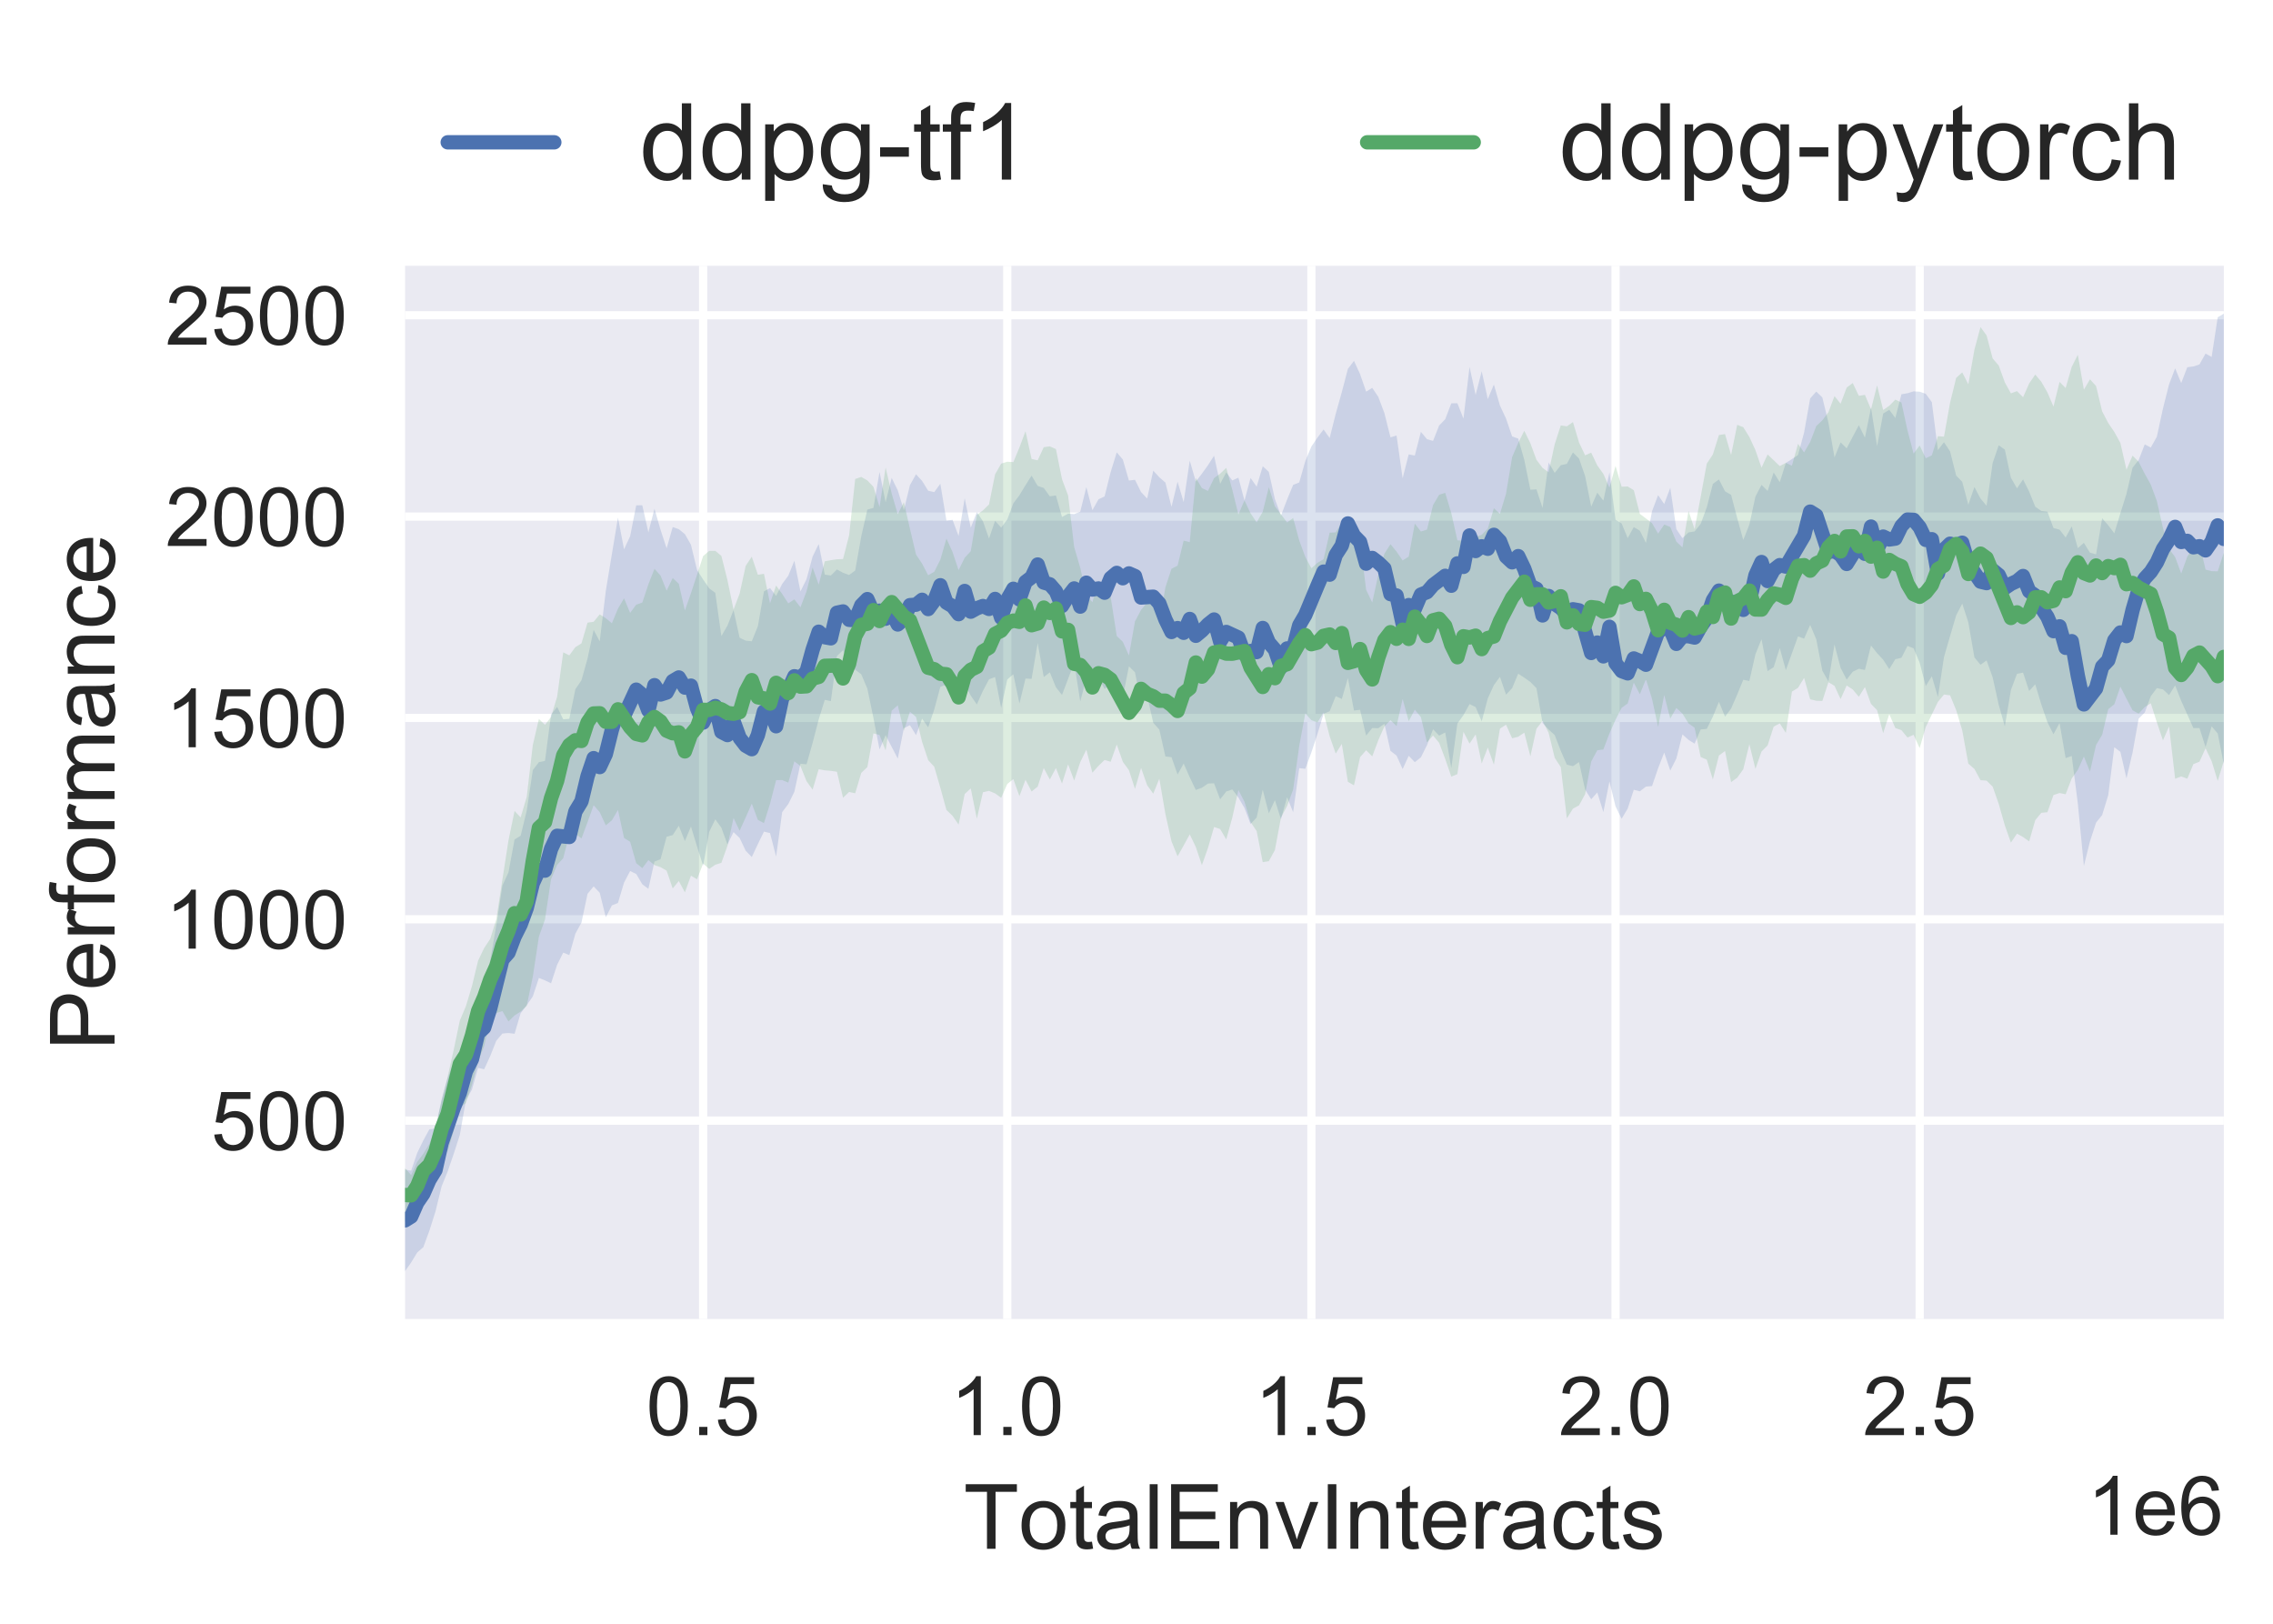 <?xml version="1.0" encoding="utf-8" standalone="no"?>
<!DOCTYPE svg PUBLIC "-//W3C//DTD SVG 1.1//EN"
        "http://www.w3.org/Graphics/SVG/1.1/DTD/svg11.dtd">
<!-- Created with matplotlib (https://matplotlib.org/) -->
<svg height="198pt" version="1.1" viewBox="0 0 277.2 198" width="277.2pt"
     xmlns="http://www.w3.org/2000/svg" xmlns:xlink="http://www.w3.org/1999/xlink">
    <defs>
        <style type="text/css">
            *{stroke-linecap:butt;stroke-linejoin:round;}
        </style>
    </defs>
    <g id="figure_1">
        <g id="patch_1">
            <path d="M 0 198
L 277.2 198 
L 277.2 0 
L 0 0 
z
" style="fill:#ffffff;"/>
        </g>
        <g id="axes_1">
            <g id="patch_2">
                <path d="M 49.4 160.84
L 271.2 160.84 
L 271.2 32.409 
L 49.4 32.409 
z
" style="fill:#eaeaf2;"/>
            </g>
            <g id="matplotlib.axis_1">
                <g id="xtick_1">
                    <g id="line2d_1">
                        <path clip-path="url(#p6743f2f992)" d="M 85.749 160.84
L 85.749 32.409 
" style="fill:none;stroke:#ffffff;stroke-linecap:round;"/>
                    </g>
                    <g id="line2d_2"/>
                    <g id="text_1">
                        <!-- 0.5 -->
                        <defs>
                            <path d="M 4.156 35.297
Q 4.156 48 6.766 55.734 
Q 9.375 63.484 14.516 67.672 
Q 19.672 71.875 27.484 71.875 
Q 33.25 71.875 37.594 69.547 
Q 41.938 67.234 44.766 62.859 
Q 47.609 58.5 49.219 52.219 
Q 50.828 45.953 50.828 35.297 
Q 50.828 22.703 48.234 14.969 
Q 45.656 7.234 40.5 3 
Q 35.359 -1.219 27.484 -1.219 
Q 17.141 -1.219 11.234 6.203 
Q 4.156 15.141 4.156 35.297 
z
M 13.188 35.297 
Q 13.188 17.672 17.312 11.828 
Q 21.438 6 27.484 6 
Q 33.547 6 37.672 11.859 
Q 41.797 17.719 41.797 35.297 
Q 41.797 52.984 37.672 58.781 
Q 33.547 64.594 27.391 64.594 
Q 21.344 64.594 17.719 59.469 
Q 13.188 52.938 13.188 35.297 
z
" id="ArialMT-48"/>
                            <path d="M 9.078 0
L 9.078 10.016 
L 19.094 10.016 
L 19.094 0 
z
" id="ArialMT-46"/>
                            <path d="M 4.156 18.75
L 13.375 19.531 
Q 14.406 12.797 18.141 9.391 
Q 21.875 6 27.156 6 
Q 33.5 6 37.891 10.781 
Q 42.281 15.578 42.281 23.484 
Q 42.281 31 38.062 35.344 
Q 33.844 39.703 27 39.703 
Q 22.75 39.703 19.328 37.766 
Q 15.922 35.844 13.969 32.766 
L 5.719 33.844 
L 12.641 70.609 
L 48.25 70.609 
L 48.25 62.203 
L 19.672 62.203 
L 15.828 42.969 
Q 22.266 47.469 29.344 47.469 
Q 38.719 47.469 45.156 40.969 
Q 51.609 34.469 51.609 24.266 
Q 51.609 14.547 45.953 7.469 
Q 39.062 -1.219 27.156 -1.219 
Q 17.391 -1.219 11.203 4.25 
Q 5.031 9.719 4.156 18.75 
z
" id="ArialMT-53"/>
                        </defs>
                        <g style="fill:#262626;"
                           transform="translate(78.799 174.998)scale(0.1 -0.1)">
                            <use xlink:href="#ArialMT-48"/>
                            <use x="55.615" xlink:href="#ArialMT-46"/>
                            <use x="83.398" xlink:href="#ArialMT-53"/>
                        </g>
                    </g>
                </g>
                <g id="xtick_2">
                    <g id="line2d_3">
                        <path clip-path="url(#p6743f2f992)" d="M 122.839 160.84
L 122.839 32.409 
" style="fill:none;stroke:#ffffff;stroke-linecap:round;"/>
                    </g>
                    <g id="line2d_4"/>
                    <g id="text_2">
                        <!-- 1.0 -->
                        <defs>
                            <path d="M 37.25 0
L 28.469 0 
L 28.469 56 
Q 25.297 52.984 20.141 49.953 
Q 14.984 46.922 10.891 45.406 
L 10.891 53.906 
Q 18.266 57.375 23.781 62.297 
Q 29.297 67.234 31.594 71.875 
L 37.25 71.875 
z
" id="ArialMT-49"/>
                        </defs>
                        <g style="fill:#262626;"
                           transform="translate(115.889 174.998)scale(0.1 -0.1)">
                            <use xlink:href="#ArialMT-49"/>
                            <use x="55.615" xlink:href="#ArialMT-46"/>
                            <use x="83.398" xlink:href="#ArialMT-48"/>
                        </g>
                    </g>
                </g>
                <g id="xtick_3">
                    <g id="line2d_5">
                        <path clip-path="url(#p6743f2f992)" d="M 159.929 160.84
L 159.929 32.409 
" style="fill:none;stroke:#ffffff;stroke-linecap:round;"/>
                    </g>
                    <g id="line2d_6"/>
                    <g id="text_3">
                        <!-- 1.5 -->
                        <g style="fill:#262626;"
                           transform="translate(152.979 174.998)scale(0.1 -0.1)">
                            <use xlink:href="#ArialMT-49"/>
                            <use x="55.615" xlink:href="#ArialMT-46"/>
                            <use x="83.398" xlink:href="#ArialMT-53"/>
                        </g>
                    </g>
                </g>
                <g id="xtick_4">
                    <g id="line2d_7">
                        <path clip-path="url(#p6743f2f992)" d="M 197.019 160.84
L 197.019 32.409 
" style="fill:none;stroke:#ffffff;stroke-linecap:round;"/>
                    </g>
                    <g id="line2d_8"/>
                    <g id="text_4">
                        <!-- 2.0 -->
                        <defs>
                            <path d="M 50.344 8.453
L 50.344 0 
L 3.031 0 
Q 2.938 3.172 4.047 6.109 
Q 5.859 10.938 9.828 15.625 
Q 13.812 20.312 21.344 26.469 
Q 33.016 36.031 37.109 41.625 
Q 41.219 47.219 41.219 52.203 
Q 41.219 57.422 37.469 61 
Q 33.734 64.594 27.734 64.594 
Q 21.391 64.594 17.578 60.781 
Q 13.766 56.984 13.719 50.25 
L 4.688 51.172 
Q 5.609 61.281 11.656 66.578 
Q 17.719 71.875 27.938 71.875 
Q 38.234 71.875 44.234 66.156 
Q 50.25 60.453 50.25 52 
Q 50.25 47.703 48.484 43.547 
Q 46.734 39.406 42.656 34.812 
Q 38.578 30.219 29.109 22.219 
Q 21.188 15.578 18.938 13.203 
Q 16.703 10.844 15.234 8.453 
z
" id="ArialMT-50"/>
                        </defs>
                        <g style="fill:#262626;"
                           transform="translate(190.069 174.998)scale(0.1 -0.1)">
                            <use xlink:href="#ArialMT-50"/>
                            <use x="55.615" xlink:href="#ArialMT-46"/>
                            <use x="83.398" xlink:href="#ArialMT-48"/>
                        </g>
                    </g>
                </g>
                <g id="xtick_5">
                    <g id="line2d_9">
                        <path clip-path="url(#p6743f2f992)" d="M 234.11 160.84
L 234.11 32.409 
" style="fill:none;stroke:#ffffff;stroke-linecap:round;"/>
                    </g>
                    <g id="line2d_10"/>
                    <g id="text_5">
                        <!-- 2.5 -->
                        <g style="fill:#262626;"
                           transform="translate(227.16 174.998)scale(0.1 -0.1)">
                            <use xlink:href="#ArialMT-50"/>
                            <use x="55.615" xlink:href="#ArialMT-46"/>
                            <use x="83.398" xlink:href="#ArialMT-53"/>
                        </g>
                    </g>
                </g>
                <g id="text_6">
                    <!-- TotalEnvInteracts -->
                    <defs>
                        <path d="M 25.922 0
L 25.922 63.141 
L 2.344 63.141 
L 2.344 71.578 
L 59.078 71.578 
L 59.078 63.141 
L 35.406 63.141 
L 35.406 0 
z
" id="ArialMT-84"/>
                        <path d="M 3.328 25.922
Q 3.328 40.328 11.328 47.266 
Q 18.016 53.031 27.641 53.031 
Q 38.328 53.031 45.109 46.016 
Q 51.906 39.016 51.906 26.656 
Q 51.906 16.656 48.906 10.906 
Q 45.906 5.172 40.156 2 
Q 34.422 -1.172 27.641 -1.172 
Q 16.75 -1.172 10.031 5.812 
Q 3.328 12.797 3.328 25.922 
z
M 12.359 25.922 
Q 12.359 15.969 16.703 11.016 
Q 21.047 6.062 27.641 6.062 
Q 34.188 6.062 38.531 11.031 
Q 42.875 16.016 42.875 26.219 
Q 42.875 35.844 38.5 40.797 
Q 34.125 45.75 27.641 45.75 
Q 21.047 45.75 16.703 40.812 
Q 12.359 35.891 12.359 25.922 
z
" id="ArialMT-111"/>
                        <path d="M 25.781 7.859
L 27.047 0.094 
Q 23.344 -0.688 20.406 -0.688 
Q 15.625 -0.688 12.984 0.828 
Q 10.359 2.344 9.281 4.812 
Q 8.203 7.281 8.203 15.188 
L 8.203 45.016 
L 1.766 45.016 
L 1.766 51.859 
L 8.203 51.859 
L 8.203 64.703 
L 16.938 69.969 
L 16.938 51.859 
L 25.781 51.859 
L 25.781 45.016 
L 16.938 45.016 
L 16.938 14.703 
Q 16.938 10.938 17.406 9.859 
Q 17.875 8.797 18.922 8.156 
Q 19.969 7.516 21.922 7.516 
Q 23.391 7.516 25.781 7.859 
z
" id="ArialMT-116"/>
                        <path d="M 40.438 6.391
Q 35.547 2.25 31.031 0.531 
Q 26.516 -1.172 21.344 -1.172 
Q 12.797 -1.172 8.203 3 
Q 3.609 7.172 3.609 13.672 
Q 3.609 17.484 5.344 20.625 
Q 7.078 23.781 9.891 25.688 
Q 12.703 27.594 16.219 28.562 
Q 18.797 29.25 24.031 29.891 
Q 34.672 31.156 39.703 32.906 
Q 39.75 34.719 39.75 35.203 
Q 39.75 40.578 37.25 42.781 
Q 33.891 45.75 27.25 45.75 
Q 21.047 45.75 18.094 43.578 
Q 15.141 41.406 13.719 35.891 
L 5.125 37.062 
Q 6.297 42.578 8.984 45.969 
Q 11.672 49.359 16.75 51.188 
Q 21.828 53.031 28.516 53.031 
Q 35.156 53.031 39.297 51.469 
Q 43.453 49.906 45.406 47.531 
Q 47.359 45.172 48.141 41.547 
Q 48.578 39.312 48.578 33.453 
L 48.578 21.734 
Q 48.578 9.469 49.141 6.219 
Q 49.703 2.984 51.375 0 
L 42.188 0 
Q 40.828 2.734 40.438 6.391 
z
M 39.703 26.031 
Q 34.906 24.078 25.344 22.703 
Q 19.922 21.922 17.672 20.938 
Q 15.438 19.969 14.203 18.094 
Q 12.984 16.219 12.984 13.922 
Q 12.984 10.406 15.641 8.062 
Q 18.312 5.719 23.438 5.719 
Q 28.516 5.719 32.469 7.938 
Q 36.422 10.156 38.281 14.016 
Q 39.703 17 39.703 22.797 
z
" id="ArialMT-97"/>
                        <path d="M 6.391 0
L 6.391 71.578 
L 15.188 71.578 
L 15.188 0 
z
" id="ArialMT-108"/>
                        <path d="M 7.906 0
L 7.906 71.578 
L 59.672 71.578 
L 59.672 63.141 
L 17.391 63.141 
L 17.391 41.219 
L 56.984 41.219 
L 56.984 32.812 
L 17.391 32.812 
L 17.391 8.453 
L 61.328 8.453 
L 61.328 0 
z
" id="ArialMT-69"/>
                        <path d="M 6.594 0
L 6.594 51.859 
L 14.5 51.859 
L 14.5 44.484 
Q 20.219 53.031 31 53.031 
Q 35.688 53.031 39.625 51.344 
Q 43.562 49.656 45.516 46.922 
Q 47.469 44.188 48.25 40.438 
Q 48.734 37.984 48.734 31.891 
L 48.734 0 
L 39.938 0 
L 39.938 31.547 
Q 39.938 36.922 38.906 39.578 
Q 37.891 42.234 35.281 43.812 
Q 32.672 45.406 29.156 45.406 
Q 23.531 45.406 19.453 41.844 
Q 15.375 38.281 15.375 28.328 
L 15.375 0 
z
" id="ArialMT-110"/>
                        <path d="M 21 0
L 1.266 51.859 
L 10.547 51.859 
L 21.688 20.797 
Q 23.484 15.766 25 10.359 
Q 26.172 14.453 28.266 20.219 
L 39.797 51.859 
L 48.828 51.859 
L 29.203 0 
z
" id="ArialMT-118"/>
                        <path d="M 9.328 0
L 9.328 71.578 
L 18.797 71.578 
L 18.797 0 
z
" id="ArialMT-73"/>
                        <path d="M 42.094 16.703
L 51.172 15.578 
Q 49.031 7.625 43.219 3.219 
Q 37.406 -1.172 28.375 -1.172 
Q 17 -1.172 10.328 5.828 
Q 3.656 12.844 3.656 25.484 
Q 3.656 38.578 10.391 45.797 
Q 17.141 53.031 27.875 53.031 
Q 38.281 53.031 44.875 45.953 
Q 51.469 38.875 51.469 26.031 
Q 51.469 25.25 51.422 23.688 
L 12.75 23.688 
Q 13.234 15.141 17.578 10.594 
Q 21.922 6.062 28.422 6.062 
Q 33.25 6.062 36.672 8.594 
Q 40.094 11.141 42.094 16.703 
z
M 13.234 30.906 
L 42.188 30.906 
Q 41.609 37.453 38.875 40.719 
Q 34.672 45.797 27.984 45.797 
Q 21.922 45.797 17.797 41.75 
Q 13.672 37.703 13.234 30.906 
z
" id="ArialMT-101"/>
                        <path d="M 6.5 0
L 6.5 51.859 
L 14.406 51.859 
L 14.406 44 
Q 17.438 49.516 20 51.266 
Q 22.562 53.031 25.641 53.031 
Q 30.078 53.031 34.672 50.203 
L 31.641 42.047 
Q 28.422 43.953 25.203 43.953 
Q 22.312 43.953 20.016 42.219 
Q 17.719 40.484 16.75 37.406 
Q 15.281 32.719 15.281 27.156 
L 15.281 0 
z
" id="ArialMT-114"/>
                        <path d="M 40.438 19
L 49.078 17.875 
Q 47.656 8.938 41.812 3.875 
Q 35.984 -1.172 27.484 -1.172 
Q 16.844 -1.172 10.375 5.781 
Q 3.906 12.75 3.906 25.734 
Q 3.906 34.125 6.688 40.422 
Q 9.469 46.734 15.156 49.875 
Q 20.844 53.031 27.547 53.031 
Q 35.984 53.031 41.359 48.75 
Q 46.734 44.484 48.25 36.625 
L 39.703 35.297 
Q 38.484 40.531 35.375 43.156 
Q 32.281 45.797 27.875 45.797 
Q 21.234 45.797 17.078 41.031 
Q 12.938 36.281 12.938 25.984 
Q 12.938 15.531 16.938 10.797 
Q 20.953 6.062 27.391 6.062 
Q 32.562 6.062 36.031 9.234 
Q 39.5 12.406 40.438 19 
z
" id="ArialMT-99"/>
                        <path d="M 3.078 15.484
L 11.766 16.844 
Q 12.5 11.625 15.844 8.844 
Q 19.188 6.062 25.203 6.062 
Q 31.25 6.062 34.172 8.516 
Q 37.109 10.984 37.109 14.312 
Q 37.109 17.281 34.516 19 
Q 32.719 20.172 25.531 21.969 
Q 15.875 24.422 12.141 26.203 
Q 8.406 27.984 6.469 31.125 
Q 4.547 34.281 4.547 38.094 
Q 4.547 41.547 6.125 44.5 
Q 7.719 47.469 10.453 49.422 
Q 12.5 50.922 16.031 51.969 
Q 19.578 53.031 23.641 53.031 
Q 29.734 53.031 34.344 51.266 
Q 38.969 49.516 41.156 46.5 
Q 43.359 43.5 44.188 38.484 
L 35.594 37.312 
Q 35.016 41.312 32.203 43.547 
Q 29.391 45.797 24.266 45.797 
Q 18.219 45.797 15.625 43.797 
Q 13.031 41.797 13.031 39.109 
Q 13.031 37.406 14.109 36.031 
Q 15.188 34.625 17.484 33.688 
Q 18.797 33.203 25.25 31.453 
Q 34.578 28.953 38.25 27.359 
Q 41.938 25.781 44.031 22.75 
Q 46.141 19.734 46.141 15.234 
Q 46.141 10.844 43.578 6.953 
Q 41.016 3.078 36.172 0.953 
Q 31.344 -1.172 25.25 -1.172 
Q 15.141 -1.172 9.844 3.031 
Q 4.547 7.234 3.078 15.484 
z
" id="ArialMT-115"/>
                    </defs>
                    <g style="fill:#262626;"
                       transform="translate(117.515 188.859)scale(0.11 -0.11)">
                        <use xlink:href="#ArialMT-84"/>
                        <use x="60.912" xlink:href="#ArialMT-111"/>
                        <use x="116.527" xlink:href="#ArialMT-116"/>
                        <use x="144.311" xlink:href="#ArialMT-97"/>
                        <use x="199.926" xlink:href="#ArialMT-108"/>
                        <use x="222.143" xlink:href="#ArialMT-69"/>
                        <use x="288.842" xlink:href="#ArialMT-110"/>
                        <use x="344.457" xlink:href="#ArialMT-118"/>
                        <use x="394.457" xlink:href="#ArialMT-73"/>
                        <use x="422.24" xlink:href="#ArialMT-110"/>
                        <use x="477.855" xlink:href="#ArialMT-116"/>
                        <use x="505.639" xlink:href="#ArialMT-101"/>
                        <use x="561.254" xlink:href="#ArialMT-114"/>
                        <use x="594.555" xlink:href="#ArialMT-97"/>
                        <use x="650.17" xlink:href="#ArialMT-99"/>
                        <use x="700.17" xlink:href="#ArialMT-116"/>
                        <use x="727.953" xlink:href="#ArialMT-115"/>
                    </g>
                </g>
                <g id="text_7">
                    <!-- 1e6 -->
                    <defs>
                        <path d="M 49.75 54.047
L 41.016 53.375 
Q 39.844 58.547 37.703 60.891 
Q 34.125 64.656 28.906 64.656 
Q 24.703 64.656 21.531 62.312 
Q 17.391 59.281 14.984 53.469 
Q 12.594 47.656 12.5 36.922 
Q 15.672 41.75 20.266 44.094 
Q 24.859 46.438 29.891 46.438 
Q 38.672 46.438 44.844 39.969 
Q 51.031 33.5 51.031 23.25 
Q 51.031 16.5 48.125 10.719 
Q 45.219 4.938 40.141 1.859 
Q 35.062 -1.219 28.609 -1.219 
Q 17.625 -1.219 10.688 6.859 
Q 3.766 14.938 3.766 33.5 
Q 3.766 54.25 11.422 63.672 
Q 18.109 71.875 29.438 71.875 
Q 37.891 71.875 43.281 67.141 
Q 48.688 62.406 49.75 54.047 
z
M 13.875 23.188 
Q 13.875 18.656 15.797 14.5 
Q 17.719 10.359 21.188 8.172 
Q 24.656 6 28.469 6 
Q 34.031 6 38.031 10.484 
Q 42.047 14.984 42.047 22.703 
Q 42.047 30.125 38.078 34.391 
Q 34.125 38.672 28.125 38.672 
Q 22.172 38.672 18.016 34.391 
Q 13.875 30.125 13.875 23.188 
z
" id="ArialMT-54"/>
                    </defs>
                    <g style="fill:#262626;"
                       transform="translate(254.517 187.143)scale(0.1 -0.1)">
                        <use xlink:href="#ArialMT-49"/>
                        <use x="55.615" xlink:href="#ArialMT-101"/>
                        <use x="111.23" xlink:href="#ArialMT-54"/>
                    </g>
                </g>
            </g>
            <g id="matplotlib.axis_2">
                <g id="ytick_1">
                    <g id="line2d_11">
                        <path clip-path="url(#p6743f2f992)" d="M 49.4 136.649
L 271.2 136.649 
" style="fill:none;stroke:#ffffff;stroke-linecap:round;"/>
                    </g>
                    <g id="line2d_12"/>
                    <g id="text_8">
                        <!-- 500 -->
                        <g style="fill:#262626;"
                           transform="translate(25.717 140.227)scale(0.1 -0.1)">
                            <use xlink:href="#ArialMT-53"/>
                            <use x="55.615" xlink:href="#ArialMT-48"/>
                            <use x="111.23" xlink:href="#ArialMT-48"/>
                        </g>
                    </g>
                </g>
                <g id="ytick_2">
                    <g id="line2d_13">
                        <path clip-path="url(#p6743f2f992)" d="M 49.4 112.097
L 271.2 112.097 
" style="fill:none;stroke:#ffffff;stroke-linecap:round;"/>
                    </g>
                    <g id="line2d_14"/>
                    <g id="text_9">
                        <!-- 1000 -->
                        <g style="fill:#262626;"
                           transform="translate(20.156 115.676)scale(0.1 -0.1)">
                            <use xlink:href="#ArialMT-49"/>
                            <use x="55.615" xlink:href="#ArialMT-48"/>
                            <use x="111.23" xlink:href="#ArialMT-48"/>
                            <use x="166.846" xlink:href="#ArialMT-48"/>
                        </g>
                    </g>
                </g>
                <g id="ytick_3">
                    <g id="line2d_15">
                        <path clip-path="url(#p6743f2f992)" d="M 49.4 87.545
L 271.2 87.545 
" style="fill:none;stroke:#ffffff;stroke-linecap:round;"/>
                    </g>
                    <g id="line2d_16"/>
                    <g id="text_10">
                        <!-- 1500 -->
                        <g style="fill:#262626;"
                           transform="translate(20.156 91.124)scale(0.1 -0.1)">
                            <use xlink:href="#ArialMT-49"/>
                            <use x="55.615" xlink:href="#ArialMT-53"/>
                            <use x="111.23" xlink:href="#ArialMT-48"/>
                            <use x="166.846" xlink:href="#ArialMT-48"/>
                        </g>
                    </g>
                </g>
                <g id="ytick_4">
                    <g id="line2d_17">
                        <path clip-path="url(#p6743f2f992)" d="M 49.4 62.993
L 271.2 62.993 
" style="fill:none;stroke:#ffffff;stroke-linecap:round;"/>
                    </g>
                    <g id="line2d_18"/>
                    <g id="text_11">
                        <!-- 2000 -->
                        <g style="fill:#262626;"
                           transform="translate(20.156 66.572)scale(0.1 -0.1)">
                            <use xlink:href="#ArialMT-50"/>
                            <use x="55.615" xlink:href="#ArialMT-48"/>
                            <use x="111.23" xlink:href="#ArialMT-48"/>
                            <use x="166.846" xlink:href="#ArialMT-48"/>
                        </g>
                    </g>
                </g>
                <g id="ytick_5">
                    <g id="line2d_19">
                        <path clip-path="url(#p6743f2f992)" d="M 49.4 38.441
L 271.2 38.441 
" style="fill:none;stroke:#ffffff;stroke-linecap:round;"/>
                    </g>
                    <g id="line2d_20"/>
                    <g id="text_12">
                        <!-- 2500 -->
                        <g style="fill:#262626;"
                           transform="translate(20.156 42.02)scale(0.1 -0.1)">
                            <use xlink:href="#ArialMT-50"/>
                            <use x="55.615" xlink:href="#ArialMT-53"/>
                            <use x="111.23" xlink:href="#ArialMT-48"/>
                            <use x="166.846" xlink:href="#ArialMT-48"/>
                        </g>
                    </g>
                </g>
                <g id="text_13">
                    <!-- Performance -->
                    <defs>
                        <path d="M 7.719 0
L 7.719 71.578 
L 34.719 71.578 
Q 41.844 71.578 45.609 70.906 
Q 50.875 70.016 54.438 67.547 
Q 58.016 65.094 60.188 60.641 
Q 62.359 56.203 62.359 50.875 
Q 62.359 41.75 56.547 35.422 
Q 50.734 29.109 35.547 29.109 
L 17.188 29.109 
L 17.188 0 
z
M 17.188 37.547 
L 35.688 37.547 
Q 44.875 37.547 48.734 40.969 
Q 52.594 44.391 52.594 50.594 
Q 52.594 55.078 50.312 58.266 
Q 48.047 61.469 44.344 62.5 
Q 41.938 63.141 35.5 63.141 
L 17.188 63.141 
z
" id="ArialMT-80"/>
                        <path d="M 8.688 0
L 8.688 45.016 
L 0.922 45.016 
L 0.922 51.859 
L 8.688 51.859 
L 8.688 57.375 
Q 8.688 62.594 9.625 65.141 
Q 10.891 68.562 14.078 70.672 
Q 17.281 72.797 23.047 72.797 
Q 26.766 72.797 31.25 71.922 
L 29.938 64.266 
Q 27.203 64.75 24.75 64.75 
Q 20.75 64.75 19.094 63.031 
Q 17.438 61.328 17.438 56.641 
L 17.438 51.859 
L 27.547 51.859 
L 27.547 45.016 
L 17.438 45.016 
L 17.438 0 
z
" id="ArialMT-102"/>
                        <path d="M 6.594 0
L 6.594 51.859 
L 14.453 51.859 
L 14.453 44.578 
Q 16.891 48.391 20.938 50.703 
Q 25 53.031 30.172 53.031 
Q 35.938 53.031 39.625 50.641 
Q 43.312 48.25 44.828 43.953 
Q 50.984 53.031 60.844 53.031 
Q 68.562 53.031 72.703 48.75 
Q 76.859 44.484 76.859 35.594 
L 76.859 0 
L 68.109 0 
L 68.109 32.672 
Q 68.109 37.938 67.25 40.25 
Q 66.406 42.578 64.156 43.984 
Q 61.922 45.406 58.891 45.406 
Q 53.422 45.406 49.797 41.766 
Q 46.188 38.141 46.188 30.125 
L 46.188 0 
L 37.406 0 
L 37.406 33.688 
Q 37.406 39.547 35.25 42.469 
Q 33.109 45.406 28.219 45.406 
Q 24.516 45.406 21.359 43.453 
Q 18.219 41.5 16.797 37.734 
Q 15.375 33.984 15.375 26.906 
L 15.375 0 
z
" id="ArialMT-109"/>
                    </defs>
                    <g style="fill:#262626;"
                       transform="translate(13.97 128.108)rotate(-90)scale(0.11 -0.11)">
                        <use xlink:href="#ArialMT-80"/>
                        <use x="66.699" xlink:href="#ArialMT-101"/>
                        <use x="122.314" xlink:href="#ArialMT-114"/>
                        <use x="155.615" xlink:href="#ArialMT-102"/>
                        <use x="183.398" xlink:href="#ArialMT-111"/>
                        <use x="239.014" xlink:href="#ArialMT-114"/>
                        <use x="272.314" xlink:href="#ArialMT-109"/>
                        <use x="355.615" xlink:href="#ArialMT-97"/>
                        <use x="411.23" xlink:href="#ArialMT-110"/>
                        <use x="466.846" xlink:href="#ArialMT-99"/>
                        <use x="516.846" xlink:href="#ArialMT-101"/>
                    </g>
                </g>
            </g>
            <g id="PolyCollection_1">
                <path clip-path="url(#p6743f2f992)" d="M 49.4 142.622
L 49.4 155.002 
L 50.142 153.947 
L 50.884 152.725 
L 51.625 152.085 
L 52.367 150.063 
L 53.109 147.729 
L 53.851 144.682 
L 54.593 142.855 
L 55.334 140.695 
L 56.076 138.403 
L 56.818 134.163 
L 57.56 132.849 
L 58.302 130.21 
L 59.043 130.391 
L 59.785 128.776 
L 60.527 126.901 
L 61.269 126.031 
L 62.011 125.967 
L 62.753 126.059 
L 63.494 123.556 
L 64.236 122.578 
L 64.978 121.502 
L 65.72 119.256 
L 66.462 119.547 
L 67.203 119.903 
L 67.945 117.641 
L 68.687 116.162 
L 69.429 116.467 
L 70.171 113.848 
L 70.912 112.495 
L 71.654 108.992 
L 72.396 108.086 
L 73.138 108.864 
L 73.88 111.854 
L 74.621 110.406 
L 75.363 110.103 
L 76.105 107.622 
L 76.847 106.214 
L 77.589 106.569 
L 78.33 107.829 
L 79.072 108.384 
L 79.814 105.066 
L 80.556 104.772 
L 81.298 102.029 
L 82.039 101.831 
L 82.781 100.69 
L 83.523 102.561 
L 84.265 100.79 
L 85.007 103.227 
L 85.748 105.564 
L 86.49 101.434 
L 87.232 99.909 
L 87.974 100.931 
L 88.716 102.98 
L 89.458 101.468 
L 90.199 102.183 
L 90.941 103.739 
L 91.683 104.514 
L 92.425 102.927 
L 93.167 101.408 
L 93.908 101.584 
L 94.65 104.455 
L 95.392 99.024 
L 96.134 98.044 
L 96.876 96.549 
L 97.617 93.133 
L 98.359 93.201 
L 99.101 90.593 
L 99.843 87.724 
L 100.585 85.34 
L 101.326 85.493 
L 102.068 79.999 
L 102.81 79.278 
L 103.552 81.05 
L 104.294 81.663 
L 105.035 82.224 
L 105.777 83.973 
L 106.519 87.546 
L 107.261 91.383 
L 108.003 89.645 
L 108.744 91.078 
L 109.486 92.502 
L 110.228 88.798 
L 110.97 88.433 
L 111.712 89.64 
L 112.454 87.635 
L 113.195 88.697 
L 113.937 86.512 
L 114.679 83.746 
L 115.421 83.491 
L 116.163 84.463 
L 116.904 84.422 
L 117.646 83.378 
L 118.388 84.83 
L 119.13 85.906 
L 119.872 84.24 
L 120.613 82.841 
L 121.355 82.56 
L 122.097 86.329 
L 122.839 82.857 
L 123.581 82.216 
L 124.322 85.794 
L 125.064 82.747 
L 125.806 82.784 
L 126.548 78.424 
L 127.29 82.564 
L 128.031 81.987 
L 128.773 83.809 
L 129.515 84.74 
L 130.257 82.78 
L 130.999 80.818 
L 131.74 85.539 
L 132.482 82.711 
L 133.224 81.568 
L 133.966 82.635 
L 134.708 84.007 
L 135.449 83.402 
L 136.191 84.557 
L 136.933 84.992 
L 137.675 81.247 
L 138.417 81.982 
L 139.159 85.715 
L 139.9 84.856 
L 140.642 88.136 
L 141.384 88.964 
L 142.126 92.245 
L 142.868 92.327 
L 143.609 94.448 
L 144.351 93.104 
L 145.093 94.786 
L 145.835 96.33 
L 146.577 96.06 
L 147.318 95.544 
L 148.06 95.518 
L 148.802 97.473 
L 149.544 96.516 
L 150.286 96.265 
L 151.027 97.25 
L 151.769 98.531 
L 152.511 100.483 
L 153.253 99.685 
L 153.995 96.299 
L 154.736 99.177 
L 155.478 97.573 
L 156.22 99.901 
L 156.962 97.213 
L 157.704 99.042 
L 158.445 93.667 
L 159.187 93.747 
L 159.929 91.748 
L 160.671 89.49 
L 161.413 87.04 
L 162.155 86.73 
L 162.896 84.887 
L 163.638 85.24 
L 164.38 82.676 
L 165.122 86.644 
L 165.864 86.552 
L 166.605 89.702 
L 167.347 88.774 
L 168.089 88.802 
L 168.831 88.252 
L 169.573 91.563 
L 170.314 92.133 
L 171.056 93.782 
L 171.798 92.163 
L 172.54 92.938 
L 173.282 92.351 
L 174.023 90.867 
L 174.765 88.924 
L 175.507 89.702 
L 176.249 89.315 
L 176.991 93.665 
L 177.732 88.231 
L 178.474 87.202 
L 179.216 85.857 
L 179.958 86.225 
L 180.7 87.963 
L 181.441 85.166 
L 182.183 83.542 
L 182.925 82.537 
L 183.667 84.709 
L 184.409 83.917 
L 185.151 82.146 
L 185.892 82.637 
L 186.634 83.157 
L 187.376 83.914 
L 188.118 88.157 
L 188.86 88.959 
L 189.601 89.631 
L 190.343 91.56 
L 191.085 93.25 
L 191.827 93.426 
L 192.569 92.93 
L 193.31 96.285 
L 194.052 97.47 
L 194.794 96.634 
L 195.536 99.025 
L 196.278 95.28 
L 197.019 98.329 
L 197.761 99.841 
L 198.503 98.601 
L 199.245 96.31 
L 199.987 96.492 
L 200.728 95.917 
L 201.47 95.855 
L 202.212 93.689 
L 202.954 91.777 
L 203.696 93.955 
L 204.437 92.494 
L 205.179 89.556 
L 205.921 90.223 
L 206.663 90.682 
L 207.405 88.95 
L 208.146 88.879 
L 208.888 87.393 
L 209.63 85.576 
L 210.372 87.392 
L 211.114 86.402 
L 211.856 84.7 
L 212.597 82.894 
L 213.339 83.037 
L 214.081 79.778 
L 214.823 77.945 
L 215.565 81.835 
L 216.306 81.359 
L 217.048 79.023 
L 217.79 81.721 
L 218.532 79.663 
L 219.274 77.599 
L 220.015 77.879 
L 220.757 76.198 
L 221.499 77.957 
L 222.241 81.792 
L 222.983 83.094 
L 223.724 78.595 
L 224.466 81.437 
L 225.208 82.868 
L 225.95 81.908 
L 226.692 81.553 
L 227.433 81.696 
L 228.175 78.717 
L 228.917 79.643 
L 229.659 80.443 
L 230.401 81.592 
L 231.142 80.382 
L 231.884 80.212 
L 232.626 78.764 
L 233.368 79.057 
L 234.11 80.807 
L 234.852 83.654 
L 235.593 82.463 
L 236.335 85 
L 237.077 80.123 
L 237.819 77.556 
L 238.561 75.041 
L 239.302 73.602 
L 240.044 75.892 
L 240.786 80.164 
L 241.528 81.059 
L 242.27 80.534 
L 243.011 82.589 
L 243.753 85.944 
L 244.495 88.581 
L 245.237 84.14 
L 245.979 82.168 
L 246.72 82.022 
L 247.462 84.26 
L 248.204 83.444 
L 248.946 85.904 
L 249.688 88.063 
L 250.429 89.537 
L 251.171 88.166 
L 251.913 92.45 
L 252.655 92.183 
L 253.397 97.964 
L 254.138 105.593 
L 254.88 102.593 
L 255.622 100.31 
L 256.364 99.388 
L 257.106 96.968 
L 257.847 91.122 
L 258.589 91.678 
L 259.331 94.915 
L 260.073 91.775 
L 260.815 87.629 
L 261.557 86.894 
L 262.298 84.893 
L 263.04 83.906 
L 263.782 84.068 
L 264.524 84.759 
L 265.266 83.582 
L 266.007 85.47 
L 266.749 87.125 
L 267.491 88.784 
L 268.233 88.774 
L 268.975 91.108 
L 269.716 88.572 
L 270.458 89.441 
L 271.2 93.187 
L 271.2 38.247 
L 271.2 38.247 
L 270.458 38.691 
L 269.716 43.526 
L 268.975 43.115 
L 268.233 44.439 
L 267.491 44.684 
L 266.749 44.779 
L 266.007 46.712 
L 265.266 44.919 
L 264.524 46.876 
L 263.782 49.804 
L 263.04 53.24 
L 262.298 54.571 
L 261.557 54.187 
L 260.815 56.107 
L 260.073 57.027 
L 259.331 60.212 
L 258.589 62.579 
L 257.847 65.03 
L 257.106 64.054 
L 256.364 63.193 
L 255.622 67.596 
L 254.88 67.398 
L 254.138 66.195 
L 253.397 66.838 
L 252.655 64.186 
L 251.913 65.539 
L 251.171 64.586 
L 250.429 64.387 
L 249.688 62.389 
L 248.946 62.304 
L 248.204 61.783 
L 247.462 59.94 
L 246.72 58.458 
L 245.979 59.545 
L 245.237 58.26 
L 244.495 54.827 
L 243.753 54.297 
L 243.011 56.451 
L 242.27 61.673 
L 241.528 60.788 
L 240.786 59.391 
L 240.044 61.549 
L 239.302 58.759 
L 238.561 57.983 
L 237.819 55.042 
L 237.077 53.922 
L 236.335 54.889 
L 235.593 49.039 
L 234.852 48.021 
L 234.11 47.766 
L 233.368 47.723 
L 232.626 47.949 
L 231.884 48.078 
L 231.142 50.969 
L 230.401 49.973 
L 229.659 50.423 
L 228.917 54.417 
L 228.175 49.713 
L 227.433 53.371 
L 226.692 51.85 
L 225.95 53.247 
L 225.208 54.669 
L 224.466 53.945 
L 223.724 55.778 
L 222.983 51.543 
L 222.241 48.463 
L 221.499 47.748 
L 220.757 48.583 
L 220.015 52.749 
L 219.274 55.493 
L 218.532 55.979 
L 217.79 56.453 
L 217.048 58.799 
L 216.306 57.61 
L 215.565 59.868 
L 214.823 59.125 
L 214.081 60.55 
L 213.339 63.975 
L 212.597 65.839 
L 211.856 63.168 
L 211.114 60.34 
L 210.372 59.908 
L 209.63 58.462 
L 208.888 59.006 
L 208.146 61.873 
L 207.405 63.882 
L 206.663 64.801 
L 205.921 64.924 
L 205.179 65.626 
L 204.437 64.532 
L 203.696 59.487 
L 202.954 61.462 
L 202.212 60.375 
L 201.47 62.346 
L 200.728 66.202 
L 199.987 64.712 
L 199.245 64.273 
L 198.503 65.613 
L 197.761 63.829 
L 197.019 63.382 
L 196.278 57.592 
L 195.536 61.05 
L 194.794 60.075 
L 194.052 61.778 
L 193.31 58.053 
L 192.569 55.923 
L 191.827 55.165 
L 191.085 56.561 
L 190.343 56.729 
L 189.601 57.67 
L 188.86 56.396 
L 188.118 61.934 
L 187.376 59.674 
L 186.634 59.718 
L 185.892 56.085 
L 185.151 53.48 
L 184.409 53.218 
L 183.667 51.044 
L 182.925 49.453 
L 182.183 46.892 
L 181.441 48.668 
L 180.7 45.27 
L 179.958 48.162 
L 179.216 44.737 
L 178.474 51.048 
L 177.732 49.169 
L 176.991 49.181 
L 176.249 51.117 
L 175.507 51.891 
L 174.765 53.766 
L 174.023 53.551 
L 173.282 52.66 
L 172.54 55.554 
L 171.798 55.405 
L 171.056 58.321 
L 170.314 53.104 
L 169.573 53.329 
L 168.831 50.368 
L 168.089 48.397 
L 167.347 47.295 
L 166.605 47.761 
L 165.864 45.614 
L 165.122 44.003 
L 164.38 44.984 
L 163.638 47.816 
L 162.896 50.463 
L 162.155 53.414 
L 161.413 52.369 
L 160.671 53.359 
L 159.929 54.452 
L 159.187 56.23 
L 158.445 58.83 
L 157.704 59.127 
L 156.962 60.927 
L 156.22 62.872 
L 155.478 60.859 
L 154.736 57.538 
L 153.995 56.855 
L 153.253 59.341 
L 152.511 58.282 
L 151.769 61.039 
L 151.027 58.244 
L 150.286 58.589 
L 149.544 57.605 
L 148.802 58.994 
L 148.06 55.573 
L 147.318 56.726 
L 146.577 57.759 
L 145.835 58.727 
L 145.093 56.167 
L 144.351 61.224 
L 143.609 58.735 
L 142.868 61.806 
L 142.126 58.845 
L 141.384 58.203 
L 140.642 57.389 
L 139.9 60.792 
L 139.159 60.006 
L 138.417 58.509 
L 137.675 58.597 
L 136.933 56.031 
L 136.191 55.16 
L 135.449 57.563 
L 134.708 60.538 
L 133.966 60.884 
L 133.224 62.211 
L 132.482 59.398 
L 131.74 62.399 
L 130.999 62.691 
L 130.257 62.639 
L 129.515 63.042 
L 128.773 60.416 
L 128.031 60.521 
L 127.29 59.502 
L 126.548 59.251 
L 125.806 58 
L 125.064 59.165 
L 124.322 60.393 
L 123.581 61.376 
L 122.839 63.348 
L 122.097 64.34 
L 121.355 63.507 
L 120.613 65.666 
L 119.872 63.56 
L 119.13 62.446 
L 118.388 64.348 
L 117.646 60.753 
L 116.904 65.361 
L 116.163 63.389 
L 115.421 63.483 
L 114.679 58.988 
L 113.937 60.009 
L 113.195 59.839 
L 112.454 58.644 
L 111.712 57.834 
L 110.97 59.156 
L 110.228 62.215 
L 109.486 59.793 
L 108.744 58.274 
L 108.003 61.246 
L 107.261 57.549 
L 106.519 61.934 
L 105.777 62.139 
L 105.035 65.398 
L 104.294 69.571 
L 103.552 70.113 
L 102.81 69.842 
L 102.068 69.44 
L 101.326 70.177 
L 100.585 70.067 
L 99.843 66.341 
L 99.101 67.864 
L 98.359 70.621 
L 97.617 72.12 
L 96.876 68.378 
L 96.134 70.206 
L 95.392 71.203 
L 94.65 72.662 
L 93.908 71.711 
L 93.167 72.113 
L 92.425 76.361 
L 91.683 78.193 
L 90.941 78.12 
L 90.199 77.763 
L 89.458 74.404 
L 88.716 76.288 
L 87.974 77.565 
L 87.232 72.291 
L 86.49 71.743 
L 85.748 70.664 
L 85.007 69.498 
L 84.265 66.428 
L 83.523 65.127 
L 82.781 64.528 
L 82.039 64.265 
L 81.298 66.866 
L 80.556 64.599 
L 79.814 62.038 
L 79.072 64.915 
L 78.33 61.61 
L 77.589 61.624 
L 76.847 65.385 
L 76.105 66.984 
L 75.363 63.109 
L 74.621 67.568 
L 73.88 72.054 
L 73.138 78.208 
L 72.396 76.81 
L 71.654 80.295 
L 70.912 82.951 
L 70.171 84.039 
L 69.429 87.654 
L 68.687 87.713 
L 67.945 86.201 
L 67.203 87.138 
L 66.462 92.783 
L 65.72 92.938 
L 64.978 93.906 
L 64.236 98.858 
L 63.494 101.913 
L 62.753 102.362 
L 62.011 106.372 
L 61.269 107.99 
L 60.527 112.838 
L 59.785 117.125 
L 59.043 120.234 
L 58.302 121.795 
L 57.56 125.433 
L 56.818 127.048 
L 56.076 128.129 
L 55.334 129.464 
L 54.593 131.47 
L 53.851 134.083 
L 53.109 137.621 
L 52.367 137.702 
L 51.625 139.064 
L 50.884 140.583 
L 50.142 142.751 
L 49.4 142.622 
z
" style="fill:#4c72b0;fill-opacity:0.2;"/>
            </g>
            <g id="PolyCollection_2">
                <path clip-path="url(#p6743f2f992)" d="M 49.4 142.443
L 49.4 148.995 
L 50.142 148.23 
L 50.884 147.546 
L 51.625 144.826 
L 52.367 144.604 
L 53.109 143.321 
L 53.851 141.092 
L 54.593 140.368 
L 55.334 137.887 
L 56.076 135.03 
L 56.818 134.511 
L 57.56 132.273 
L 58.302 129.425 
L 59.043 127.581 
L 59.785 124.398 
L 60.527 123.533 
L 61.269 123.298 
L 62.011 124.557 
L 62.753 123.821 
L 63.494 123.354 
L 64.236 122.643 
L 64.978 119.108 
L 65.72 114.214 
L 66.462 112.131 
L 67.203 107.208 
L 67.945 105.463 
L 68.687 104.65 
L 69.429 101.778 
L 70.171 101.634 
L 70.912 102.248 
L 71.654 100.252 
L 72.396 98.183 
L 73.138 99.035 
L 73.88 100.643 
L 74.621 100.03 
L 75.363 98.768 
L 76.105 102.178 
L 76.847 102.645 
L 77.589 105.254 
L 78.33 105.863 
L 79.072 104.881 
L 79.814 105.491 
L 80.556 105.743 
L 81.298 106.172 
L 82.039 108.343 
L 82.781 107.429 
L 83.523 108.81 
L 84.265 106.781 
L 85.007 107.219 
L 85.748 105.302 
L 86.49 105.959 
L 87.232 105.446 
L 87.974 105.214 
L 88.716 103.133 
L 89.458 99.745 
L 90.199 101.295 
L 90.941 99.671 
L 91.683 97.992 
L 92.425 99.977 
L 93.167 100.365 
L 93.908 98.005 
L 94.65 95.131 
L 95.392 95.119 
L 96.134 95.438 
L 96.876 92.839 
L 97.617 93.407 
L 98.359 95.259 
L 99.101 96.291 
L 99.843 93.797 
L 100.585 93.934 
L 101.326 93.997 
L 102.068 94.106 
L 102.81 97.286 
L 103.552 96.57 
L 104.294 96.737 
L 105.035 94.242 
L 105.777 93.545 
L 106.519 89.434 
L 107.261 89.622 
L 108.003 91.515 
L 108.744 86.661 
L 109.486 86.008 
L 110.228 89.11 
L 110.97 86.787 
L 111.712 87.426 
L 112.454 90.468 
L 113.195 92.695 
L 113.937 93.496 
L 114.679 96.06 
L 115.421 98.766 
L 116.163 99.477 
L 116.904 100.549 
L 117.646 96.821 
L 118.388 96.141 
L 119.13 99.839 
L 119.872 96.608 
L 120.613 96.439 
L 121.355 96.744 
L 122.097 97.287 
L 122.839 95.602 
L 123.581 95.005 
L 124.322 97.085 
L 125.064 95.081 
L 125.806 96.518 
L 126.548 95.92 
L 127.29 93.653 
L 128.031 95.051 
L 128.773 93.653 
L 129.515 95.545 
L 130.257 93.203 
L 130.999 95.184 
L 131.74 92.939 
L 132.482 91.422 
L 133.224 94.222 
L 133.966 93.39 
L 134.708 92.673 
L 135.449 92.89 
L 136.191 90.79 
L 136.933 92.896 
L 137.675 93.914 
L 138.417 96.199 
L 139.159 93.641 
L 139.9 95.753 
L 140.642 96.779 
L 141.384 94.958 
L 142.126 99.265 
L 142.868 102.593 
L 143.609 104.418 
L 144.351 103.101 
L 145.093 101.745 
L 145.835 103.289 
L 146.577 105.498 
L 147.318 103.396 
L 148.06 100.847 
L 148.802 101.093 
L 149.544 102.356 
L 150.286 99.682 
L 151.027 96.346 
L 151.769 97.766 
L 152.511 100.238 
L 153.253 101.345 
L 153.995 105.133 
L 154.736 105.011 
L 155.478 103.661 
L 156.22 99.692 
L 156.962 98.285 
L 157.704 96.279 
L 158.445 90.964 
L 159.187 86.987 
L 159.929 87.819 
L 160.671 88.091 
L 161.413 86.886 
L 162.155 89.787 
L 162.896 91.891 
L 163.638 90.71 
L 164.38 95.335 
L 165.122 95.761 
L 165.864 92.333 
L 166.605 91.484 
L 167.347 92.235 
L 168.089 90.268 
L 168.831 88.576 
L 169.573 87.819 
L 170.314 88.535 
L 171.056 85.23 
L 171.798 87.942 
L 172.54 86.535 
L 173.282 87.447 
L 174.023 90.525 
L 174.765 89.691 
L 175.507 90.577 
L 176.249 92.547 
L 176.991 94.704 
L 177.732 94.398 
L 178.474 89.237 
L 179.216 90.675 
L 179.958 89.563 
L 180.7 93.091 
L 181.441 91.159 
L 182.183 93.244 
L 182.925 88.851 
L 183.667 88.372 
L 184.409 90.024 
L 185.151 89.842 
L 185.892 89.338 
L 186.634 92.226 
L 187.376 88.871 
L 188.118 87.901 
L 188.86 89.353 
L 189.601 92.403 
L 190.343 93.545 
L 191.085 99.794 
L 191.827 98.605 
L 192.569 98.205 
L 193.31 96.843 
L 194.052 92.866 
L 194.794 91.487 
L 195.536 91.392 
L 196.278 89.438 
L 197.019 87.771 
L 197.761 86.311 
L 198.503 85.781 
L 199.245 83.247 
L 199.987 84.654 
L 200.728 82.831 
L 201.47 85.216 
L 202.212 88.641 
L 202.954 84.757 
L 203.696 87.625 
L 204.437 86.325 
L 205.179 87.02 
L 205.921 88.209 
L 206.663 88.741 
L 207.405 92.314 
L 208.146 92.63 
L 208.888 95.054 
L 209.63 92.133 
L 210.372 91.578 
L 211.114 95.373 
L 211.856 94.836 
L 212.597 93.806 
L 213.339 90.747 
L 214.081 93.753 
L 214.823 91.641 
L 215.565 90.899 
L 216.306 88.608 
L 217.048 88.209 
L 217.79 89.366 
L 218.532 84.335 
L 219.274 83.877 
L 220.015 82.67 
L 220.757 85.275 
L 221.499 85.449 
L 222.241 85.473 
L 222.983 83.191 
L 223.724 83.631 
L 224.466 85.246 
L 225.208 83.586 
L 225.95 84.081 
L 226.692 84.963 
L 227.433 83.779 
L 228.175 85.837 
L 228.917 86.591 
L 229.659 89.398 
L 230.401 87.081 
L 231.142 88.779 
L 231.884 89.036 
L 232.626 89.934 
L 233.368 89.603 
L 234.11 91.22 
L 234.852 88.65 
L 235.593 87.129 
L 236.335 85.588 
L 237.077 84.692 
L 237.819 84.791 
L 238.561 86.594 
L 239.302 89.056 
L 240.044 93.122 
L 240.786 93.764 
L 241.528 95.136 
L 242.27 95.194 
L 243.011 95.922 
L 243.753 98.027 
L 244.495 100.644 
L 245.237 102.75 
L 245.979 101.651 
L 246.72 102.071 
L 247.462 102.595 
L 248.204 100.016 
L 248.946 99.115 
L 249.688 99.043 
L 250.429 96.948 
L 251.171 96.699 
L 251.913 96.855 
L 252.655 94.922 
L 253.397 93.876 
L 254.138 92.252 
L 254.88 94.091 
L 255.622 90.845 
L 256.364 89.602 
L 257.106 86.478 
L 257.847 85.883 
L 258.589 83.731 
L 259.331 85.2 
L 260.073 86.61 
L 260.815 87.021 
L 261.557 86.22 
L 262.298 85.752 
L 263.04 88.094 
L 263.782 90.281 
L 264.524 88.583 
L 265.266 94.964 
L 266.007 94.676 
L 266.749 94.956 
L 267.491 93.177 
L 268.233 92.884 
L 268.975 91.247 
L 269.716 92.816 
L 270.458 95.232 
L 271.2 92.804 
L 271.2 67.408 
L 271.2 67.408 
L 270.458 69.673 
L 269.716 69.643 
L 268.975 69.462 
L 268.233 66.264 
L 267.491 66.745 
L 266.749 67.876 
L 266.007 69.94 
L 265.266 67.927 
L 264.524 66.941 
L 263.782 64.394 
L 263.04 61.107 
L 262.298 59.091 
L 261.557 57.772 
L 260.815 56.311 
L 260.073 55.563 
L 259.331 57.279 
L 258.589 54.016 
L 257.847 52.67 
L 257.106 51.579 
L 256.364 50.161 
L 255.622 47.073 
L 254.88 46.256 
L 254.138 47.512 
L 253.397 43.259 
L 252.655 44.737 
L 251.913 47.318 
L 251.171 46.567 
L 250.429 49.582 
L 249.688 47.846 
L 248.946 46.556 
L 248.204 45.673 
L 247.462 46.762 
L 246.72 48.44 
L 245.979 47.693 
L 245.237 47.965 
L 244.495 46.629 
L 243.753 44.57 
L 243.011 43.71 
L 242.27 40.9 
L 241.528 39.886 
L 240.786 42.64 
L 240.044 46.863 
L 239.302 45.406 
L 238.561 46.079 
L 237.819 49.106 
L 237.077 53.248 
L 236.335 53.187 
L 235.593 55.525 
L 234.852 55.881 
L 234.11 54.325 
L 233.368 55.311 
L 232.626 52.482 
L 231.884 49.085 
L 231.142 48.727 
L 230.401 49.482 
L 229.659 49.994 
L 228.917 46.995 
L 228.175 49.909 
L 227.433 48.147 
L 226.692 48.271 
L 225.95 46.708 
L 225.208 47.261 
L 224.466 49.232 
L 223.724 48.297 
L 222.983 50.266 
L 222.241 51.253 
L 221.499 51.955 
L 220.757 53.899 
L 220.015 55.164 
L 219.274 54.124 
L 218.532 56.789 
L 217.79 56.444 
L 217.048 56.833 
L 216.306 56.12 
L 215.565 55.418 
L 214.823 57.025 
L 214.081 54.894 
L 213.339 53.281 
L 212.597 52.093 
L 211.856 51.804 
L 211.114 55.475 
L 210.372 52.932 
L 209.63 53.048 
L 208.888 55.42 
L 208.146 56.535 
L 207.405 60.573 
L 206.663 64.537 
L 205.921 62.3 
L 205.179 66.753 
L 204.437 66.046 
L 203.696 64.259 
L 202.954 63.967 
L 202.212 65.068 
L 201.47 63.797 
L 200.728 63.22 
L 199.987 62.664 
L 199.245 59.772 
L 198.503 59.322 
L 197.761 59.351 
L 197.019 56.819 
L 196.278 59.462 
L 195.536 57.788 
L 194.794 56.752 
L 194.052 55.199 
L 193.31 55.524 
L 192.569 53.956 
L 191.827 51.466 
L 191.085 51.987 
L 190.343 51.877 
L 189.601 54.169 
L 188.86 57.586 
L 188.118 57.057 
L 187.376 56.067 
L 186.634 54.05 
L 185.892 52.53 
L 185.151 54.014 
L 184.409 55.738 
L 183.667 60.2 
L 182.925 62.651 
L 182.183 61.977 
L 181.441 64.455 
L 180.7 65.214 
L 179.958 65.461 
L 179.216 64.787 
L 178.474 65.936 
L 177.732 65.886 
L 176.991 62.567 
L 176.249 60.098 
L 175.507 60.332 
L 174.765 61.592 
L 174.023 64.583 
L 173.282 64.815 
L 172.54 63.853 
L 171.798 67.876 
L 171.056 68.342 
L 170.314 67.262 
L 169.573 66.36 
L 168.831 67.527 
L 168.089 70.086 
L 167.347 73.462 
L 166.605 71.929 
L 165.864 65.955 
L 165.122 65.495 
L 164.38 66.329 
L 163.638 63.69 
L 162.896 64.916 
L 162.155 64.955 
L 161.413 68.191 
L 160.671 68.63 
L 159.929 69.292 
L 159.187 67.918 
L 158.445 65.903 
L 157.704 63.168 
L 156.962 63.709 
L 156.22 62.716 
L 155.478 61.736 
L 154.736 59.411 
L 153.995 62.406 
L 153.253 63.696 
L 152.511 62.59 
L 151.769 61.021 
L 151.027 62.736 
L 150.286 59.745 
L 149.544 57.048 
L 148.802 57.763 
L 148.06 58.298 
L 147.318 59.862 
L 146.577 59.52 
L 145.835 58.28 
L 145.093 66.102 
L 144.351 65.927 
L 143.609 68.974 
L 142.868 69.358 
L 142.126 71.617 
L 141.384 75.926 
L 140.642 73.049 
L 139.9 73.475 
L 139.159 74.363 
L 138.417 75.768 
L 137.675 79.926 
L 136.933 78.264 
L 136.191 77.557 
L 135.449 72.796 
L 134.708 71.917 
L 133.966 70.801 
L 133.224 73.431 
L 132.482 72.538 
L 131.74 69.241 
L 130.999 66.702 
L 130.257 60.414 
L 129.515 58.435 
L 128.773 54.759 
L 128.031 54.432 
L 127.29 54.529 
L 126.548 56.132 
L 125.806 55.968 
L 125.064 52.574 
L 124.322 54.568 
L 123.581 56.349 
L 122.839 56.308 
L 122.097 56.534 
L 121.355 57.838 
L 120.613 61.514 
L 119.872 62.235 
L 119.13 62.788 
L 118.388 67.213 
L 117.646 68.016 
L 116.904 69.525 
L 116.163 67.305 
L 115.421 65.674 
L 114.679 68.247 
L 113.937 69.713 
L 113.195 70.149 
L 112.454 68.736 
L 111.712 67.618 
L 110.97 64.477 
L 110.228 61.236 
L 109.486 62.707 
L 108.744 60.186 
L 108.003 57.009 
L 107.261 61.834 
L 106.519 59.367 
L 105.777 58.584 
L 105.035 58.158 
L 104.294 58.409 
L 103.552 65.288 
L 102.81 68.169 
L 102.068 68.198 
L 101.326 68.308 
L 100.585 68.448 
L 99.843 71.291 
L 99.101 69.2 
L 98.359 72.114 
L 97.617 74.052 
L 96.876 73.087 
L 96.134 73.574 
L 95.392 72.43 
L 94.65 71.398 
L 93.908 73.575 
L 93.167 69.967 
L 92.425 70.081 
L 91.683 67.884 
L 90.941 68.998 
L 90.199 72.388 
L 89.458 74.334 
L 88.716 70.743 
L 87.974 67.786 
L 87.232 67.167 
L 86.49 67.174 
L 85.748 67.813 
L 85.007 70.094 
L 84.265 72.329 
L 83.523 74.439 
L 82.781 71.183 
L 82.039 70.489 
L 81.298 72.026 
L 80.556 70.183 
L 79.814 69.365 
L 79.072 71.256 
L 78.33 73.48 
L 77.589 73.732 
L 76.847 74.736 
L 76.105 72.96 
L 75.363 74.224 
L 74.621 75.999 
L 73.88 75.387 
L 73.138 74.917 
L 72.396 75.821 
L 71.654 75.925 
L 70.912 78.456 
L 70.171 78.909 
L 69.429 79.913 
L 68.687 79.55 
L 67.945 84.953 
L 67.203 87.423 
L 66.462 88.39 
L 65.72 87.667 
L 64.978 90.848 
L 64.236 97.167 
L 63.494 99.674 
L 62.753 98.889 
L 62.011 102.474 
L 61.269 107.255 
L 60.527 112.103 
L 59.785 114.49 
L 59.043 115.607 
L 58.302 117.152 
L 57.56 120.234 
L 56.818 122.694 
L 56.076 124.452 
L 55.334 128.002 
L 54.593 131.285 
L 53.851 134.219 
L 53.109 137.492 
L 52.367 139.477 
L 51.625 140.693 
L 50.884 141.68 
L 50.142 143.292 
L 49.4 142.443 
z
" style="fill:#55a868;fill-opacity:0.2;"/>
            </g>
            <g id="line2d_21">
                <path clip-path="url(#p6743f2f992)" d="M 49.4 148.812
L 50.142 148.349 
L 50.884 146.654 
L 51.625 145.575 
L 52.367 143.883 
L 53.109 142.675 
L 53.851 139.382 
L 55.334 135.079 
L 56.076 133.266 
L 56.818 130.605 
L 57.56 129.141 
L 58.302 126.003 
L 59.043 125.312 
L 59.785 122.951 
L 61.269 117.011 
L 62.011 116.17 
L 62.753 114.211 
L 63.494 112.734 
L 64.236 110.718 
L 64.978 107.704 
L 65.72 106.097 
L 66.462 106.165 
L 67.203 103.521 
L 67.945 101.921 
L 69.429 102.06 
L 70.171 98.944 
L 70.912 97.723 
L 71.654 94.644 
L 72.396 92.448 
L 73.138 93.536 
L 73.88 91.954 
L 74.621 88.987 
L 75.363 86.606 
L 76.105 87.303 
L 77.589 84.097 
L 78.33 84.719 
L 79.072 86.649 
L 79.814 83.552 
L 80.556 84.686 
L 81.298 84.447 
L 82.039 83.048 
L 82.781 82.609 
L 83.523 83.844 
L 84.265 83.609 
L 85.007 86.362 
L 85.748 88.114 
L 86.49 86.589 
L 87.232 86.1 
L 87.974 89.248 
L 88.716 89.634 
L 89.458 87.936 
L 90.199 89.973 
L 90.941 90.93 
L 91.683 91.354 
L 92.425 89.644 
L 93.167 86.76 
L 93.908 86.648 
L 94.65 88.559 
L 95.392 85.114 
L 96.134 84.125 
L 96.876 82.464 
L 97.617 82.627 
L 98.359 81.911 
L 99.101 79.228 
L 99.843 77.033 
L 100.585 77.703 
L 101.326 77.835 
L 102.068 74.719 
L 102.81 74.56 
L 103.552 75.581 
L 104.294 75.617 
L 105.035 73.811 
L 105.777 73.056 
L 106.519 74.74 
L 107.261 74.466 
L 108.003 75.446 
L 108.744 74.676 
L 109.486 76.148 
L 110.228 75.506 
L 110.97 73.794 
L 111.712 73.737 
L 112.454 73.139 
L 113.195 74.268 
L 113.937 73.261 
L 114.679 71.367 
L 115.421 73.487 
L 116.163 73.926 
L 116.904 74.891 
L 117.646 72.065 
L 118.388 74.589 
L 119.13 74.176 
L 119.872 73.9 
L 120.613 74.253 
L 121.355 73.034 
L 122.097 75.334 
L 122.839 73.102 
L 123.581 71.796 
L 124.322 73.093 
L 125.064 70.956 
L 125.806 70.392 
L 126.548 68.837 
L 127.29 71.033 
L 128.031 71.254 
L 128.773 72.112 
L 129.515 73.891 
L 130.257 72.71 
L 130.999 71.755 
L 131.74 73.969 
L 132.482 71.055 
L 133.224 71.889 
L 133.966 71.759 
L 134.708 72.273 
L 135.449 70.483 
L 136.191 69.859 
L 136.933 70.512 
L 137.675 69.922 
L 138.417 70.246 
L 139.159 72.861 
L 140.642 72.762 
L 141.384 73.584 
L 142.126 75.545 
L 142.868 77.066 
L 143.609 76.591 
L 144.351 77.164 
L 145.093 75.477 
L 145.835 77.528 
L 146.577 76.909 
L 147.318 76.135 
L 148.06 75.545 
L 148.802 78.234 
L 149.544 77.061 
L 151.027 77.747 
L 151.769 79.785 
L 152.511 79.383 
L 153.253 79.513 
L 153.995 76.577 
L 154.736 78.357 
L 155.478 79.216 
L 156.22 81.386 
L 156.962 79.07 
L 157.704 79.085 
L 158.445 76.249 
L 159.187 74.989 
L 160.671 71.424 
L 161.413 69.705 
L 162.155 70.072 
L 162.896 67.675 
L 163.638 66.528 
L 164.38 63.83 
L 165.122 65.323 
L 165.864 66.083 
L 166.605 68.731 
L 167.347 68.035 
L 168.089 68.6 
L 168.831 69.31 
L 169.573 72.446 
L 170.314 72.618 
L 171.056 76.051 
L 171.798 73.784 
L 172.54 74.246 
L 173.282 72.505 
L 174.023 72.209 
L 174.765 71.345 
L 176.249 70.216 
L 176.991 71.423 
L 177.732 68.7 
L 178.474 69.125 
L 179.216 65.297 
L 179.958 67.194 
L 180.7 66.616 
L 181.441 66.917 
L 182.183 65.217 
L 182.925 65.995 
L 183.667 67.876 
L 184.409 68.568 
L 185.151 67.813 
L 185.892 69.361 
L 186.634 71.437 
L 187.376 71.794 
L 188.118 75.045 
L 188.86 72.677 
L 189.601 73.651 
L 190.343 74.145 
L 191.085 74.906 
L 191.827 74.295 
L 192.569 74.427 
L 194.052 79.624 
L 194.794 78.355 
L 195.536 80.037 
L 196.278 76.436 
L 197.019 80.855 
L 197.761 81.835 
L 198.503 82.107 
L 199.245 80.292 
L 199.987 80.602 
L 200.728 81.059 
L 202.212 77.032 
L 202.954 76.62 
L 203.696 76.721 
L 204.437 78.513 
L 205.179 77.591 
L 205.921 77.574 
L 206.663 77.741 
L 207.405 76.416 
L 208.146 75.376 
L 208.888 73.199 
L 209.63 72.019 
L 210.372 73.65 
L 211.114 73.371 
L 212.597 74.367 
L 213.339 73.506 
L 214.081 70.164 
L 214.823 68.535 
L 215.565 70.852 
L 216.306 69.485 
L 217.048 68.911 
L 217.79 69.087 
L 220.015 65.314 
L 220.757 62.39 
L 221.499 62.852 
L 222.983 67.318 
L 223.724 67.186 
L 224.466 67.691 
L 225.208 68.768 
L 225.95 67.577 
L 226.692 66.702 
L 227.433 67.533 
L 228.175 64.215 
L 228.917 67.03 
L 229.659 65.433 
L 230.401 65.783 
L 231.142 65.675 
L 231.884 64.145 
L 232.626 63.356 
L 233.368 63.39 
L 234.11 64.286 
L 234.852 65.837 
L 235.593 65.751 
L 236.335 69.944 
L 237.077 67.022 
L 237.819 66.299 
L 238.561 66.512 
L 239.302 66.18 
L 240.044 68.721 
L 241.528 70.924 
L 242.27 71.104 
L 243.011 69.52 
L 243.753 70.12 
L 244.495 71.704 
L 245.237 71.2 
L 245.979 70.856 
L 246.72 70.24 
L 247.462 72.1 
L 248.204 72.614 
L 248.946 74.104 
L 249.688 75.226 
L 250.429 76.962 
L 251.171 76.376 
L 251.913 78.995 
L 252.655 78.184 
L 253.397 82.401 
L 254.138 85.894 
L 255.622 83.953 
L 256.364 81.291 
L 257.106 80.511 
L 257.847 78.076 
L 258.589 77.128 
L 259.331 77.564 
L 260.073 74.401 
L 260.815 71.868 
L 261.557 70.541 
L 262.298 69.732 
L 263.04 68.573 
L 263.782 66.936 
L 264.524 65.817 
L 265.266 64.25 
L 266.007 66.091 
L 266.749 65.952 
L 267.491 66.734 
L 268.233 66.607 
L 268.975 67.112 
L 269.716 66.049 
L 270.458 64.066 
L 271.2 65.717 
L 271.2 65.717 
" style="fill:none;stroke:#4c72b0;stroke-linecap:round;stroke-width:1.75;"/>
            </g>
            <g id="line2d_22">
                <path clip-path="url(#p6743f2f992)" d="M 49.4 145.719
L 50.142 145.761 
L 50.884 144.613 
L 51.625 142.759 
L 52.367 142.04 
L 53.109 140.406 
L 53.851 137.655 
L 54.593 135.827 
L 56.076 129.741 
L 56.818 128.602 
L 57.56 126.253 
L 58.302 123.288 
L 59.043 121.594 
L 59.785 119.444 
L 60.527 117.818 
L 61.269 115.276 
L 62.011 113.516 
L 62.753 111.355 
L 63.494 111.514 
L 64.236 109.905 
L 64.978 104.978 
L 65.72 100.941 
L 66.462 100.26 
L 67.203 97.316 
L 67.945 95.208 
L 68.687 92.1 
L 69.429 90.845 
L 70.171 90.271 
L 70.912 90.352 
L 71.654 88.088 
L 72.396 87.002 
L 73.138 86.976 
L 73.88 88.015 
L 74.621 88.014 
L 75.363 86.496 
L 76.847 88.691 
L 77.589 89.493 
L 78.33 89.672 
L 79.072 88.068 
L 79.814 87.428 
L 80.556 87.963 
L 81.298 89.099 
L 82.039 89.416 
L 82.781 89.306 
L 83.523 91.624 
L 84.265 89.555 
L 85.007 88.656 
L 85.748 86.558 
L 86.49 86.566 
L 87.232 86.307 
L 87.974 86.5 
L 88.716 86.938 
L 89.458 87.039 
L 90.199 86.841 
L 90.941 84.334 
L 91.683 82.938 
L 92.425 85.029 
L 93.167 85.166 
L 93.908 85.79 
L 94.65 83.265 
L 95.392 83.775 
L 96.134 84.506 
L 96.876 82.963 
L 97.617 83.73 
L 98.359 83.686 
L 99.101 82.745 
L 99.843 82.544 
L 100.585 81.191 
L 102.068 81.152 
L 102.81 82.728 
L 103.552 80.929 
L 104.294 77.573 
L 105.035 76.2 
L 105.777 76.064 
L 106.519 74.4 
L 107.261 75.728 
L 108.003 74.262 
L 108.744 73.424 
L 110.228 75.173 
L 110.97 75.632 
L 113.195 81.422 
L 113.937 81.605 
L 114.679 82.153 
L 115.421 82.22 
L 116.163 83.391 
L 116.904 85.037 
L 117.646 82.418 
L 118.388 81.677 
L 119.13 81.314 
L 119.872 79.422 
L 120.613 78.977 
L 121.355 77.291 
L 122.097 76.911 
L 122.839 75.955 
L 123.581 75.677 
L 124.322 75.826 
L 125.064 73.828 
L 125.806 76.243 
L 126.548 76.026 
L 127.29 74.091 
L 128.031 74.741 
L 128.773 74.206 
L 129.515 76.99 
L 130.257 76.808 
L 130.999 80.943 
L 131.74 81.09 
L 132.482 81.98 
L 133.224 83.826 
L 133.966 82.096 
L 134.708 82.295 
L 135.449 82.843 
L 137.675 86.92 
L 138.417 85.983 
L 139.159 84.002 
L 139.9 84.614 
L 140.642 84.914 
L 141.384 85.442 
L 142.126 85.441 
L 142.868 85.976 
L 143.609 86.696 
L 144.351 84.514 
L 145.093 83.924 
L 145.835 80.785 
L 146.577 82.509 
L 147.318 81.629 
L 148.06 79.572 
L 148.802 79.428 
L 149.544 79.702 
L 150.286 79.713 
L 151.769 79.393 
L 152.511 81.414 
L 153.995 83.77 
L 154.736 82.211 
L 155.478 82.699 
L 156.22 81.204 
L 156.962 80.997 
L 158.445 78.434 
L 159.187 77.452 
L 159.929 78.556 
L 160.671 78.36 
L 161.413 77.538 
L 162.155 77.371 
L 162.896 78.403 
L 163.638 77.2 
L 164.38 80.832 
L 165.122 80.628 
L 165.864 79.144 
L 166.605 81.707 
L 167.347 82.849 
L 168.089 80.177 
L 168.831 78.051 
L 169.573 77.089 
L 170.314 77.898 
L 171.056 76.786 
L 171.798 77.909 
L 172.54 75.194 
L 173.282 76.131 
L 174.023 77.554 
L 174.765 75.641 
L 175.507 75.454 
L 176.249 76.322 
L 176.991 78.635 
L 177.732 80.142 
L 178.474 77.586 
L 179.216 77.731 
L 179.958 77.512 
L 180.7 79.152 
L 181.441 77.807 
L 182.183 77.61 
L 182.925 75.751 
L 184.409 72.881 
L 185.892 70.934 
L 186.634 73.138 
L 187.376 72.469 
L 188.118 72.479 
L 188.86 73.469 
L 189.601 73.286 
L 190.343 72.711 
L 191.085 75.89 
L 191.827 75.036 
L 192.569 76.08 
L 193.31 76.183 
L 194.052 74.033 
L 194.794 74.12 
L 195.536 74.59 
L 196.278 74.45 
L 197.019 72.295 
L 197.761 72.831 
L 198.503 72.552 
L 199.245 71.509 
L 199.987 73.659 
L 200.728 73.026 
L 201.47 74.506 
L 202.212 76.855 
L 202.954 74.362 
L 203.696 75.942 
L 204.437 76.185 
L 205.179 76.887 
L 205.921 75.254 
L 206.663 76.639 
L 207.405 76.443 
L 208.146 74.582 
L 208.888 75.237 
L 209.63 72.591 
L 210.372 72.255 
L 211.114 75.424 
L 211.856 73.32 
L 212.597 72.949 
L 213.339 72.014 
L 214.081 74.324 
L 214.823 74.333 
L 215.565 73.159 
L 216.306 72.364 
L 217.048 72.521 
L 217.79 72.905 
L 218.532 70.562 
L 219.274 69 
L 220.015 68.917 
L 220.757 69.587 
L 221.499 68.702 
L 222.241 68.363 
L 222.983 66.729 
L 223.724 65.964 
L 224.466 67.239 
L 225.208 65.423 
L 225.95 65.395 
L 226.692 66.617 
L 227.433 65.963 
L 228.175 67.873 
L 228.917 66.793 
L 229.659 69.696 
L 230.401 68.282 
L 231.142 68.753 
L 231.884 69.061 
L 232.626 71.208 
L 233.368 72.457 
L 234.11 72.772 
L 234.852 72.266 
L 235.593 71.327 
L 236.335 69.388 
L 237.077 68.97 
L 237.819 66.948 
L 238.561 66.336 
L 239.302 67.231 
L 240.044 69.992 
L 240.786 68.202 
L 241.528 67.511 
L 242.27 68.047 
L 245.237 75.357 
L 245.979 74.672 
L 246.72 75.255 
L 247.462 74.679 
L 248.204 72.845 
L 248.946 72.836 
L 249.688 73.445 
L 250.429 73.265 
L 251.171 71.633 
L 251.913 72.086 
L 252.655 69.83 
L 253.397 68.568 
L 254.138 69.882 
L 254.88 70.173 
L 255.622 68.959 
L 256.364 69.881 
L 257.106 69.028 
L 257.847 69.277 
L 258.589 68.874 
L 259.331 71.239 
L 260.073 71.086 
L 260.815 71.666 
L 262.298 72.422 
L 263.04 74.6 
L 263.782 77.338 
L 264.524 77.762 
L 265.266 81.446 
L 266.007 82.308 
L 266.749 81.416 
L 267.491 79.961 
L 268.233 79.574 
L 269.716 81.23 
L 270.458 82.453 
L 271.2 80.106 
L 271.2 80.106 
" style="fill:none;stroke:#55a868;stroke-linecap:round;stroke-width:1.75;"/>
            </g>
            <g id="patch_3">
                <path d="M 49.4 160.84
L 49.4 32.409 
" style="fill:none;"/>
            </g>
            <g id="patch_4">
                <path d="M 271.2 160.84
L 271.2 32.409 
" style="fill:none;"/>
            </g>
            <g id="patch_5">
                <path d="M 49.4 160.84
L 271.2 160.84 
" style="fill:none;"/>
            </g>
            <g id="patch_6">
                <path d="M 49.4 32.409
L 271.2 32.409 
" style="fill:none;"/>
            </g>
            <g id="legend_1">
                <g id="line2d_23">
                    <path d="M 54.6 17.354
L 67.6 17.354 
" style="fill:none;stroke:#4c72b0;stroke-linecap:round;stroke-width:1.75;"/>
                </g>
                <g id="line2d_24"/>
                <g id="text_14">
                    <!-- ddpg-tf1 -->
                    <defs>
                        <path d="M 40.234 0
L 40.234 6.547 
Q 35.297 -1.172 25.734 -1.172 
Q 19.531 -1.172 14.328 2.25 
Q 9.125 5.672 6.266 11.797 
Q 3.422 17.922 3.422 25.875 
Q 3.422 33.641 6 39.969 
Q 8.594 46.297 13.766 49.656 
Q 18.953 53.031 25.344 53.031 
Q 30.031 53.031 33.688 51.047 
Q 37.359 49.078 39.656 45.906 
L 39.656 71.578 
L 48.391 71.578 
L 48.391 0 
z
M 12.453 25.875 
Q 12.453 15.922 16.641 10.984 
Q 20.844 6.062 26.562 6.062 
Q 32.328 6.062 36.344 10.766 
Q 40.375 15.484 40.375 25.141 
Q 40.375 35.797 36.266 40.766 
Q 32.172 45.75 26.172 45.75 
Q 20.312 45.75 16.375 40.969 
Q 12.453 36.188 12.453 25.875 
z
" id="ArialMT-100"/>
                        <path d="M 6.594 -19.875
L 6.594 51.859 
L 14.594 51.859 
L 14.594 45.125 
Q 17.438 49.078 21 51.047 
Q 24.562 53.031 29.641 53.031 
Q 36.281 53.031 41.359 49.609 
Q 46.438 46.188 49.016 39.953 
Q 51.609 33.734 51.609 26.312 
Q 51.609 18.359 48.75 11.984 
Q 45.906 5.609 40.453 2.219 
Q 35.016 -1.172 29 -1.172 
Q 24.609 -1.172 21.109 0.688 
Q 17.625 2.547 15.375 5.375 
L 15.375 -19.875 
z
M 14.547 25.641 
Q 14.547 15.625 18.594 10.844 
Q 22.656 6.062 28.422 6.062 
Q 34.281 6.062 38.453 11.016 
Q 42.625 15.969 42.625 26.375 
Q 42.625 36.281 38.547 41.203 
Q 34.469 46.141 28.812 46.141 
Q 23.188 46.141 18.859 40.891 
Q 14.547 35.641 14.547 25.641 
z
" id="ArialMT-112"/>
                        <path d="M 4.984 -4.297
L 13.531 -5.562 
Q 14.062 -9.516 16.5 -11.328 
Q 19.781 -13.766 25.438 -13.766 
Q 31.547 -13.766 34.859 -11.328 
Q 38.188 -8.891 39.359 -4.5 
Q 40.047 -1.812 39.984 6.781 
Q 34.234 0 25.641 0 
Q 14.938 0 9.078 7.719 
Q 3.219 15.438 3.219 26.219 
Q 3.219 33.641 5.906 39.906 
Q 8.594 46.188 13.688 49.609 
Q 18.797 53.031 25.688 53.031 
Q 34.859 53.031 40.828 45.609 
L 40.828 51.859 
L 48.922 51.859 
L 48.922 7.031 
Q 48.922 -5.078 46.453 -10.125 
Q 44 -15.188 38.641 -18.109 
Q 33.297 -21.047 25.484 -21.047 
Q 16.219 -21.047 10.5 -16.875 
Q 4.781 -12.703 4.984 -4.297 
z
M 12.25 26.859 
Q 12.25 16.656 16.297 11.969 
Q 20.359 7.281 26.469 7.281 
Q 32.516 7.281 36.609 11.938 
Q 40.719 16.609 40.719 26.562 
Q 40.719 36.078 36.5 40.906 
Q 32.281 45.75 26.312 45.75 
Q 20.453 45.75 16.344 40.984 
Q 12.25 36.234 12.25 26.859 
z
" id="ArialMT-103"/>
                        <path d="M 3.172 21.484
L 3.172 30.328 
L 30.172 30.328 
L 30.172 21.484 
z
" id="ArialMT-45"/>
                    </defs>
                    <g style="fill:#262626;" transform="translate(78 21.904)scale(0.13 -0.13)">
                        <use xlink:href="#ArialMT-100"/>
                        <use x="55.615" xlink:href="#ArialMT-100"/>
                        <use x="111.23" xlink:href="#ArialMT-112"/>
                        <use x="166.846" xlink:href="#ArialMT-103"/>
                        <use x="222.461" xlink:href="#ArialMT-45"/>
                        <use x="255.762" xlink:href="#ArialMT-116"/>
                        <use x="283.545" xlink:href="#ArialMT-102"/>
                        <use x="311.328" xlink:href="#ArialMT-49"/>
                    </g>
                </g>
                <g id="line2d_25">
                    <path d="M 166.727 17.354
L 179.727 17.354 
" style="fill:none;stroke:#55a868;stroke-linecap:round;stroke-width:1.75;"/>
                </g>
                <g id="line2d_26"/>
                <g id="text_15">
                    <!-- ddpg-pytorch -->
                    <defs>
                        <path d="M 6.203 -19.969
L 5.219 -11.719 
Q 8.109 -12.5 10.25 -12.5 
Q 13.188 -12.5 14.938 -11.516 
Q 16.703 -10.547 17.828 -8.797 
Q 18.656 -7.469 20.516 -2.25 
Q 20.75 -1.516 21.297 -0.094 
L 1.609 51.859 
L 11.078 51.859 
L 21.875 21.828 
Q 23.969 16.109 25.641 9.812 
Q 27.156 15.875 29.25 21.625 
L 40.328 51.859 
L 49.125 51.859 
L 29.391 -0.875 
Q 26.219 -9.422 24.469 -12.641 
Q 22.125 -17 19.094 -19.016 
Q 16.062 -21.047 11.859 -21.047 
Q 9.328 -21.047 6.203 -19.969 
z
" id="ArialMT-121"/>
                        <path d="M 6.594 0
L 6.594 71.578 
L 15.375 71.578 
L 15.375 45.906 
Q 21.531 53.031 30.906 53.031 
Q 36.672 53.031 40.922 50.75 
Q 45.172 48.484 47 44.484 
Q 48.828 40.484 48.828 32.859 
L 48.828 0 
L 40.047 0 
L 40.047 32.859 
Q 40.047 39.453 37.188 42.453 
Q 34.328 45.453 29.109 45.453 
Q 25.203 45.453 21.75 43.422 
Q 18.312 41.406 16.844 37.938 
Q 15.375 34.469 15.375 28.375 
L 15.375 0 
z
" id="ArialMT-104"/>
                    </defs>
                    <g style="fill:#262626;"
                       transform="translate(190.127 21.904)scale(0.13 -0.13)">
                        <use xlink:href="#ArialMT-100"/>
                        <use x="55.615" xlink:href="#ArialMT-100"/>
                        <use x="111.23" xlink:href="#ArialMT-112"/>
                        <use x="166.846" xlink:href="#ArialMT-103"/>
                        <use x="222.461" xlink:href="#ArialMT-45"/>
                        <use x="255.762" xlink:href="#ArialMT-112"/>
                        <use x="311.377" xlink:href="#ArialMT-121"/>
                        <use x="361.377" xlink:href="#ArialMT-116"/>
                        <use x="389.16" xlink:href="#ArialMT-111"/>
                        <use x="444.775" xlink:href="#ArialMT-114"/>
                        <use x="478.076" xlink:href="#ArialMT-99"/>
                        <use x="528.076" xlink:href="#ArialMT-104"/>
                    </g>
                </g>
            </g>
        </g>
    </g>
    <defs>
        <clipPath id="p6743f2f992">
            <rect height="128.431" width="221.8" x="49.4" y="32.409"/>
        </clipPath>
    </defs>
</svg>
